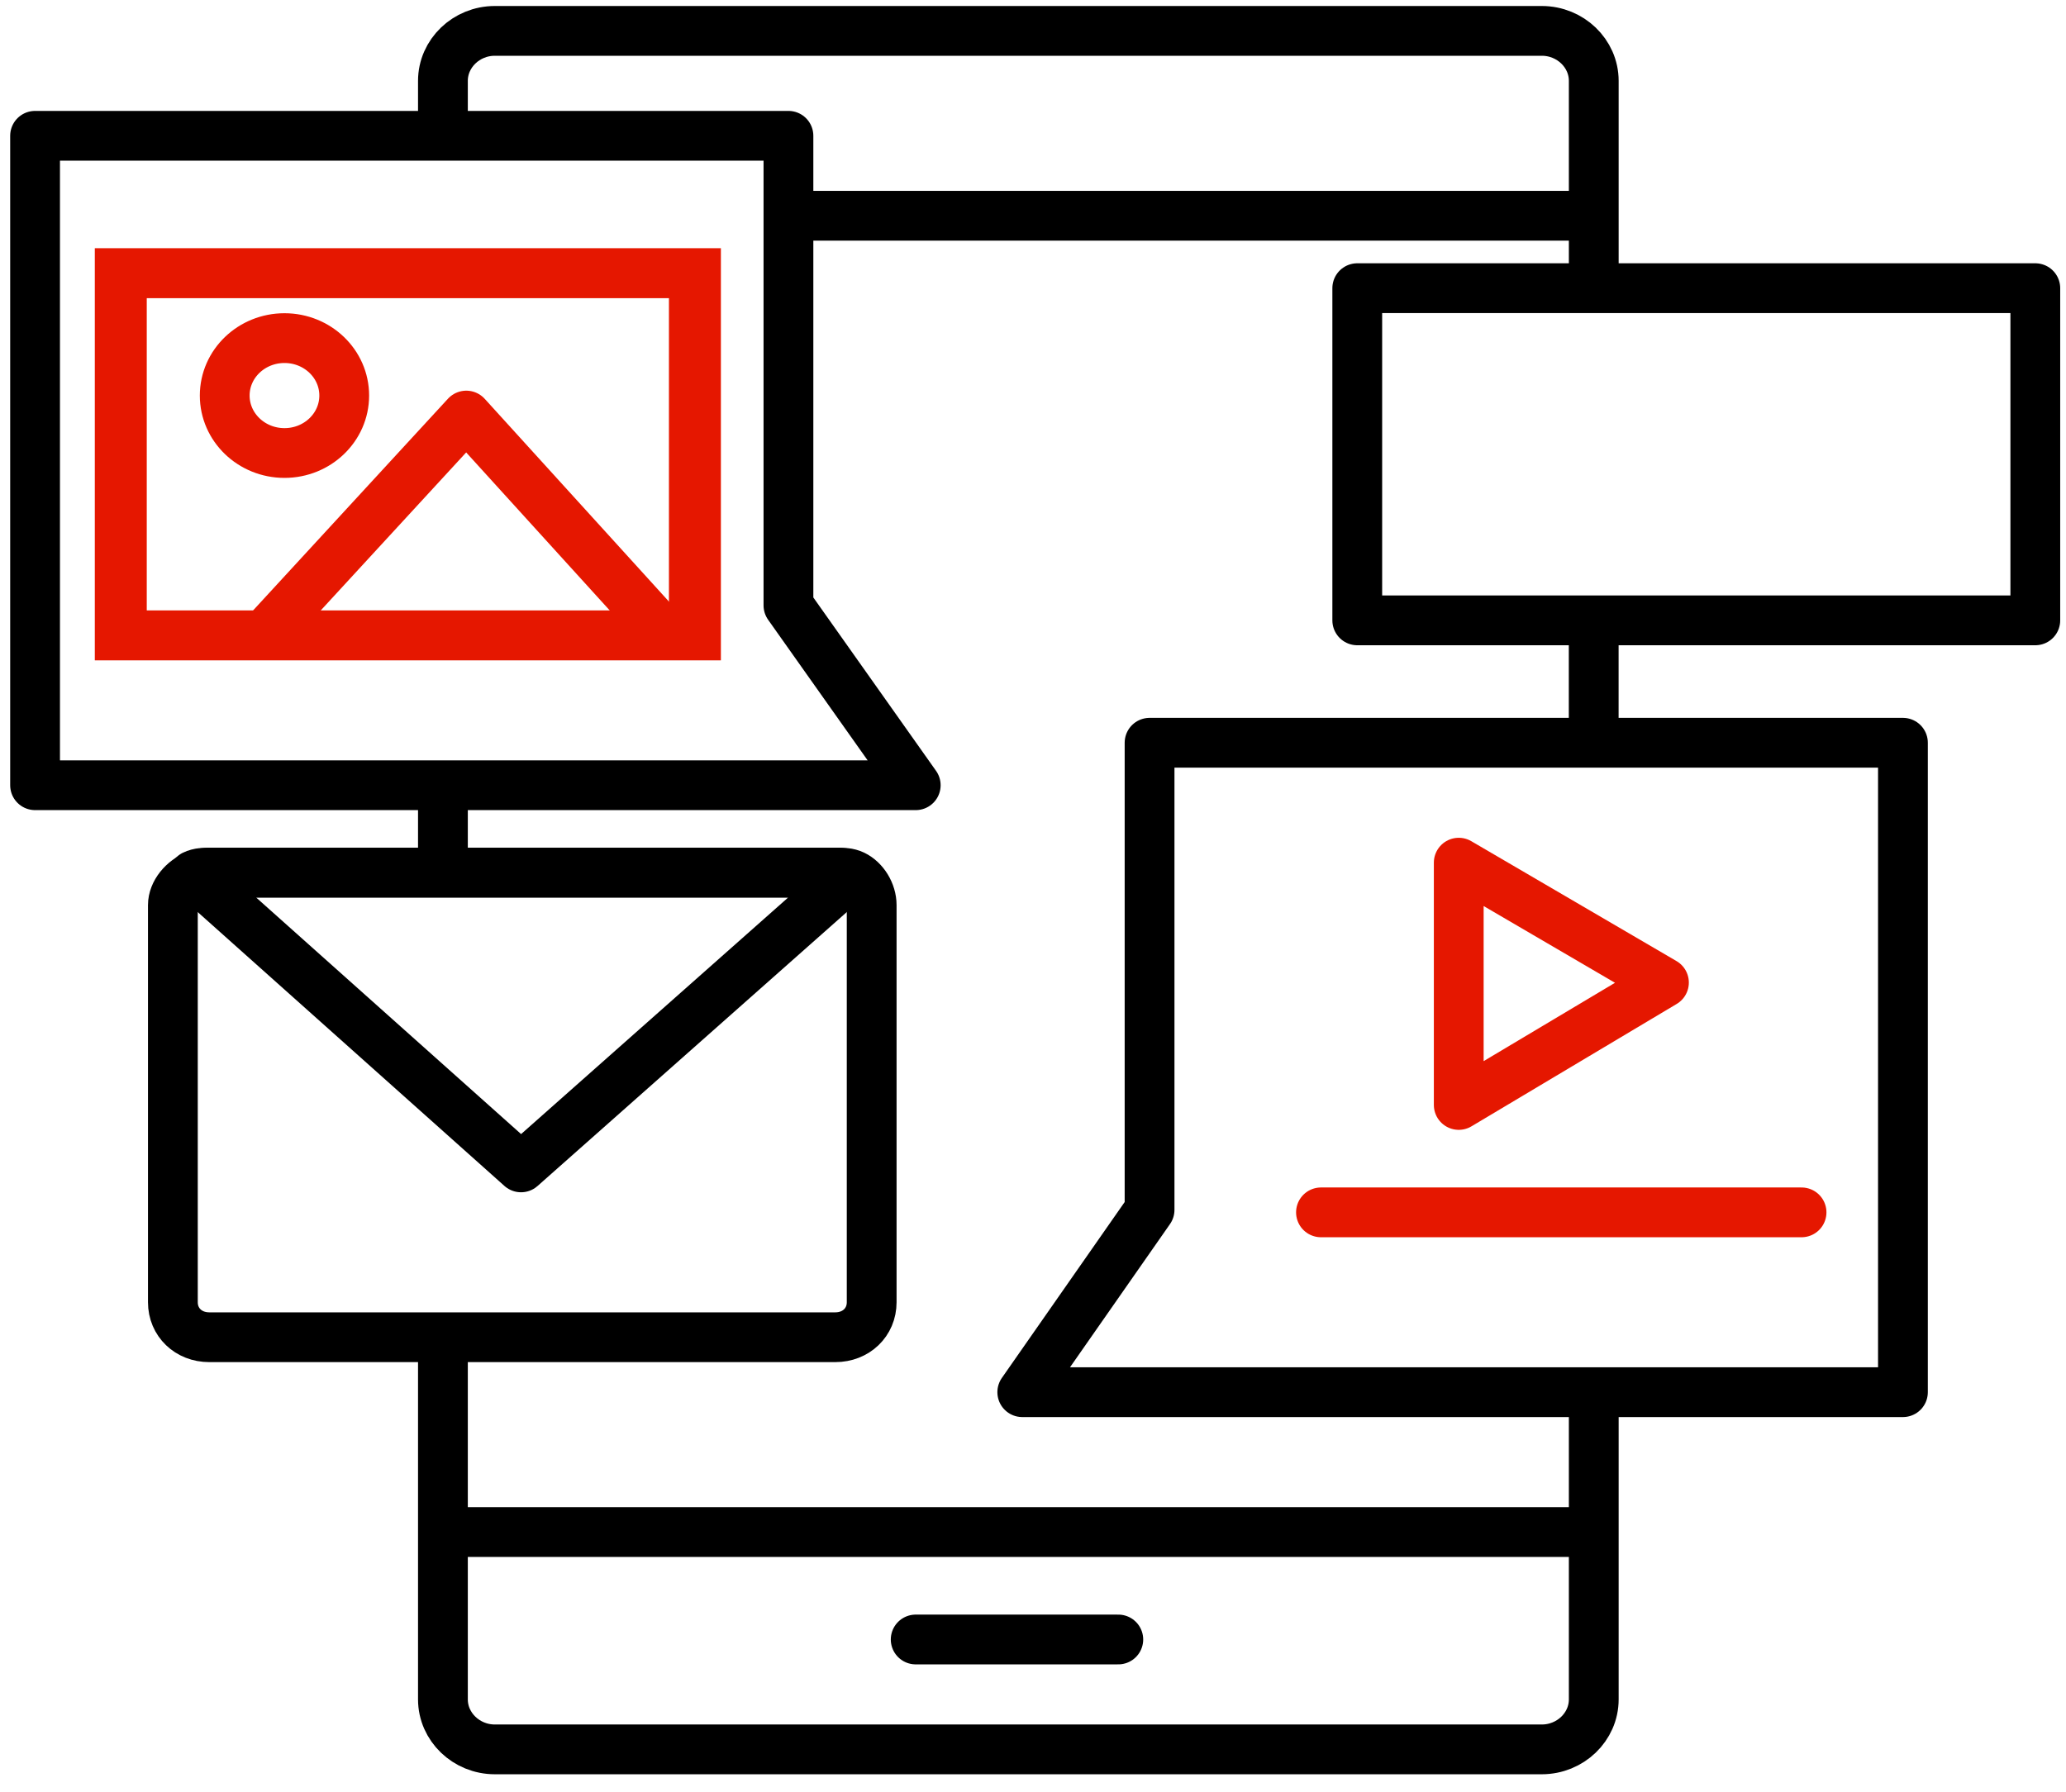 <svg width="83" height="72" viewBox="0 0 83 72" fill="none" xmlns="http://www.w3.org/2000/svg">
<path d="M58.604 34.666L66.848 39.484L58.604 44.402V34.666Z" stroke="#E51700" stroke-width="2" stroke-miterlimit="10" stroke-linecap="round" stroke-linejoin="round"/>
<path d="M64.028 55.944V68.29C64.028 69.394 63.088 70.298 61.94 70.298H19.881C18.733 70.298 17.794 69.394 17.794 68.29V53.736" stroke="black" stroke-width="2"/>
<path d="M64.028 11.58V8.669V3.249C64.028 2.145 63.088 1.241 61.94 1.241H19.881C18.733 1.241 17.794 2.145 17.794 3.249V5.457" stroke="black" stroke-width="2"/>
<path d="M17.794 35.068V31.555" stroke="black" stroke-width="2"/>
<path d="M64.026 29.847V24.929" stroke="black" stroke-width="2"/>
<path d="M17.794 61.565H64.028" stroke="black" stroke-width="2"/>
<path d="M64.026 8.67H31.673" stroke="black" stroke-width="2"/>
<path d="M36.787 65.882H44.927" stroke="black" stroke-width="2" stroke-linecap="round" stroke-linejoin="round"/>
<path d="M81.767 11.58H54.527V24.929H81.767V11.58Z" stroke="black" stroke-width="2" stroke-linecap="round" stroke-linejoin="round"/>
<path d="M76.449 29.847V55.944H41.069L46.183 48.617V29.847H76.449Z" stroke="black" stroke-width="2" stroke-linecap="round" stroke-linejoin="round"/>
<path d="M1.409 5.457V31.554H36.789L31.675 24.327V5.457H1.409Z" stroke="black" stroke-width="2" stroke-linecap="round" stroke-linejoin="round"/>
<path d="M35.019 36.372V52.331C35.019 53.134 34.393 53.736 33.558 53.736H8.406C7.571 53.736 6.945 53.134 6.945 52.331V36.372C6.945 35.87 7.362 35.368 7.884 35.167C8.093 35.067 8.302 35.067 8.51 35.067H33.663C33.871 35.067 34.08 35.067 34.289 35.167C34.706 35.368 35.019 35.87 35.019 36.372Z" stroke="black" stroke-width="2"/>
<path d="M34.186 35.167L20.932 46.911L7.782 35.167C7.99 35.067 8.199 35.067 8.408 35.067H33.56C33.769 35.067 33.977 35.067 34.186 35.167Z" stroke="black" stroke-width="2" stroke-linecap="round" stroke-linejoin="round"/>
<path d="M53.069 48.718H72.376" stroke="#E51700" stroke-width="2" stroke-miterlimit="10" stroke-linecap="round" stroke-linejoin="round"/>
<path d="M26.874 11.982V24.529H5.896V11.982H26.874ZM28.961 9.974H3.809V26.536H28.961V9.974Z" fill="#E51700"/>
<path d="M10.697 25.431L18.733 16.699L26.665 25.431" stroke="#E51700" stroke-width="2" stroke-miterlimit="10" stroke-linecap="round" stroke-linejoin="round"/>
<path d="M11.429 18.204C12.755 18.204 13.829 17.17 13.829 15.895C13.829 14.62 12.755 13.587 11.429 13.587C10.103 13.587 9.028 14.62 9.028 15.895C9.028 17.17 10.103 18.204 11.429 18.204Z" stroke="#E51700" stroke-width="2" stroke-miterlimit="10" stroke-linecap="round" stroke-linejoin="round"/>
</svg>
